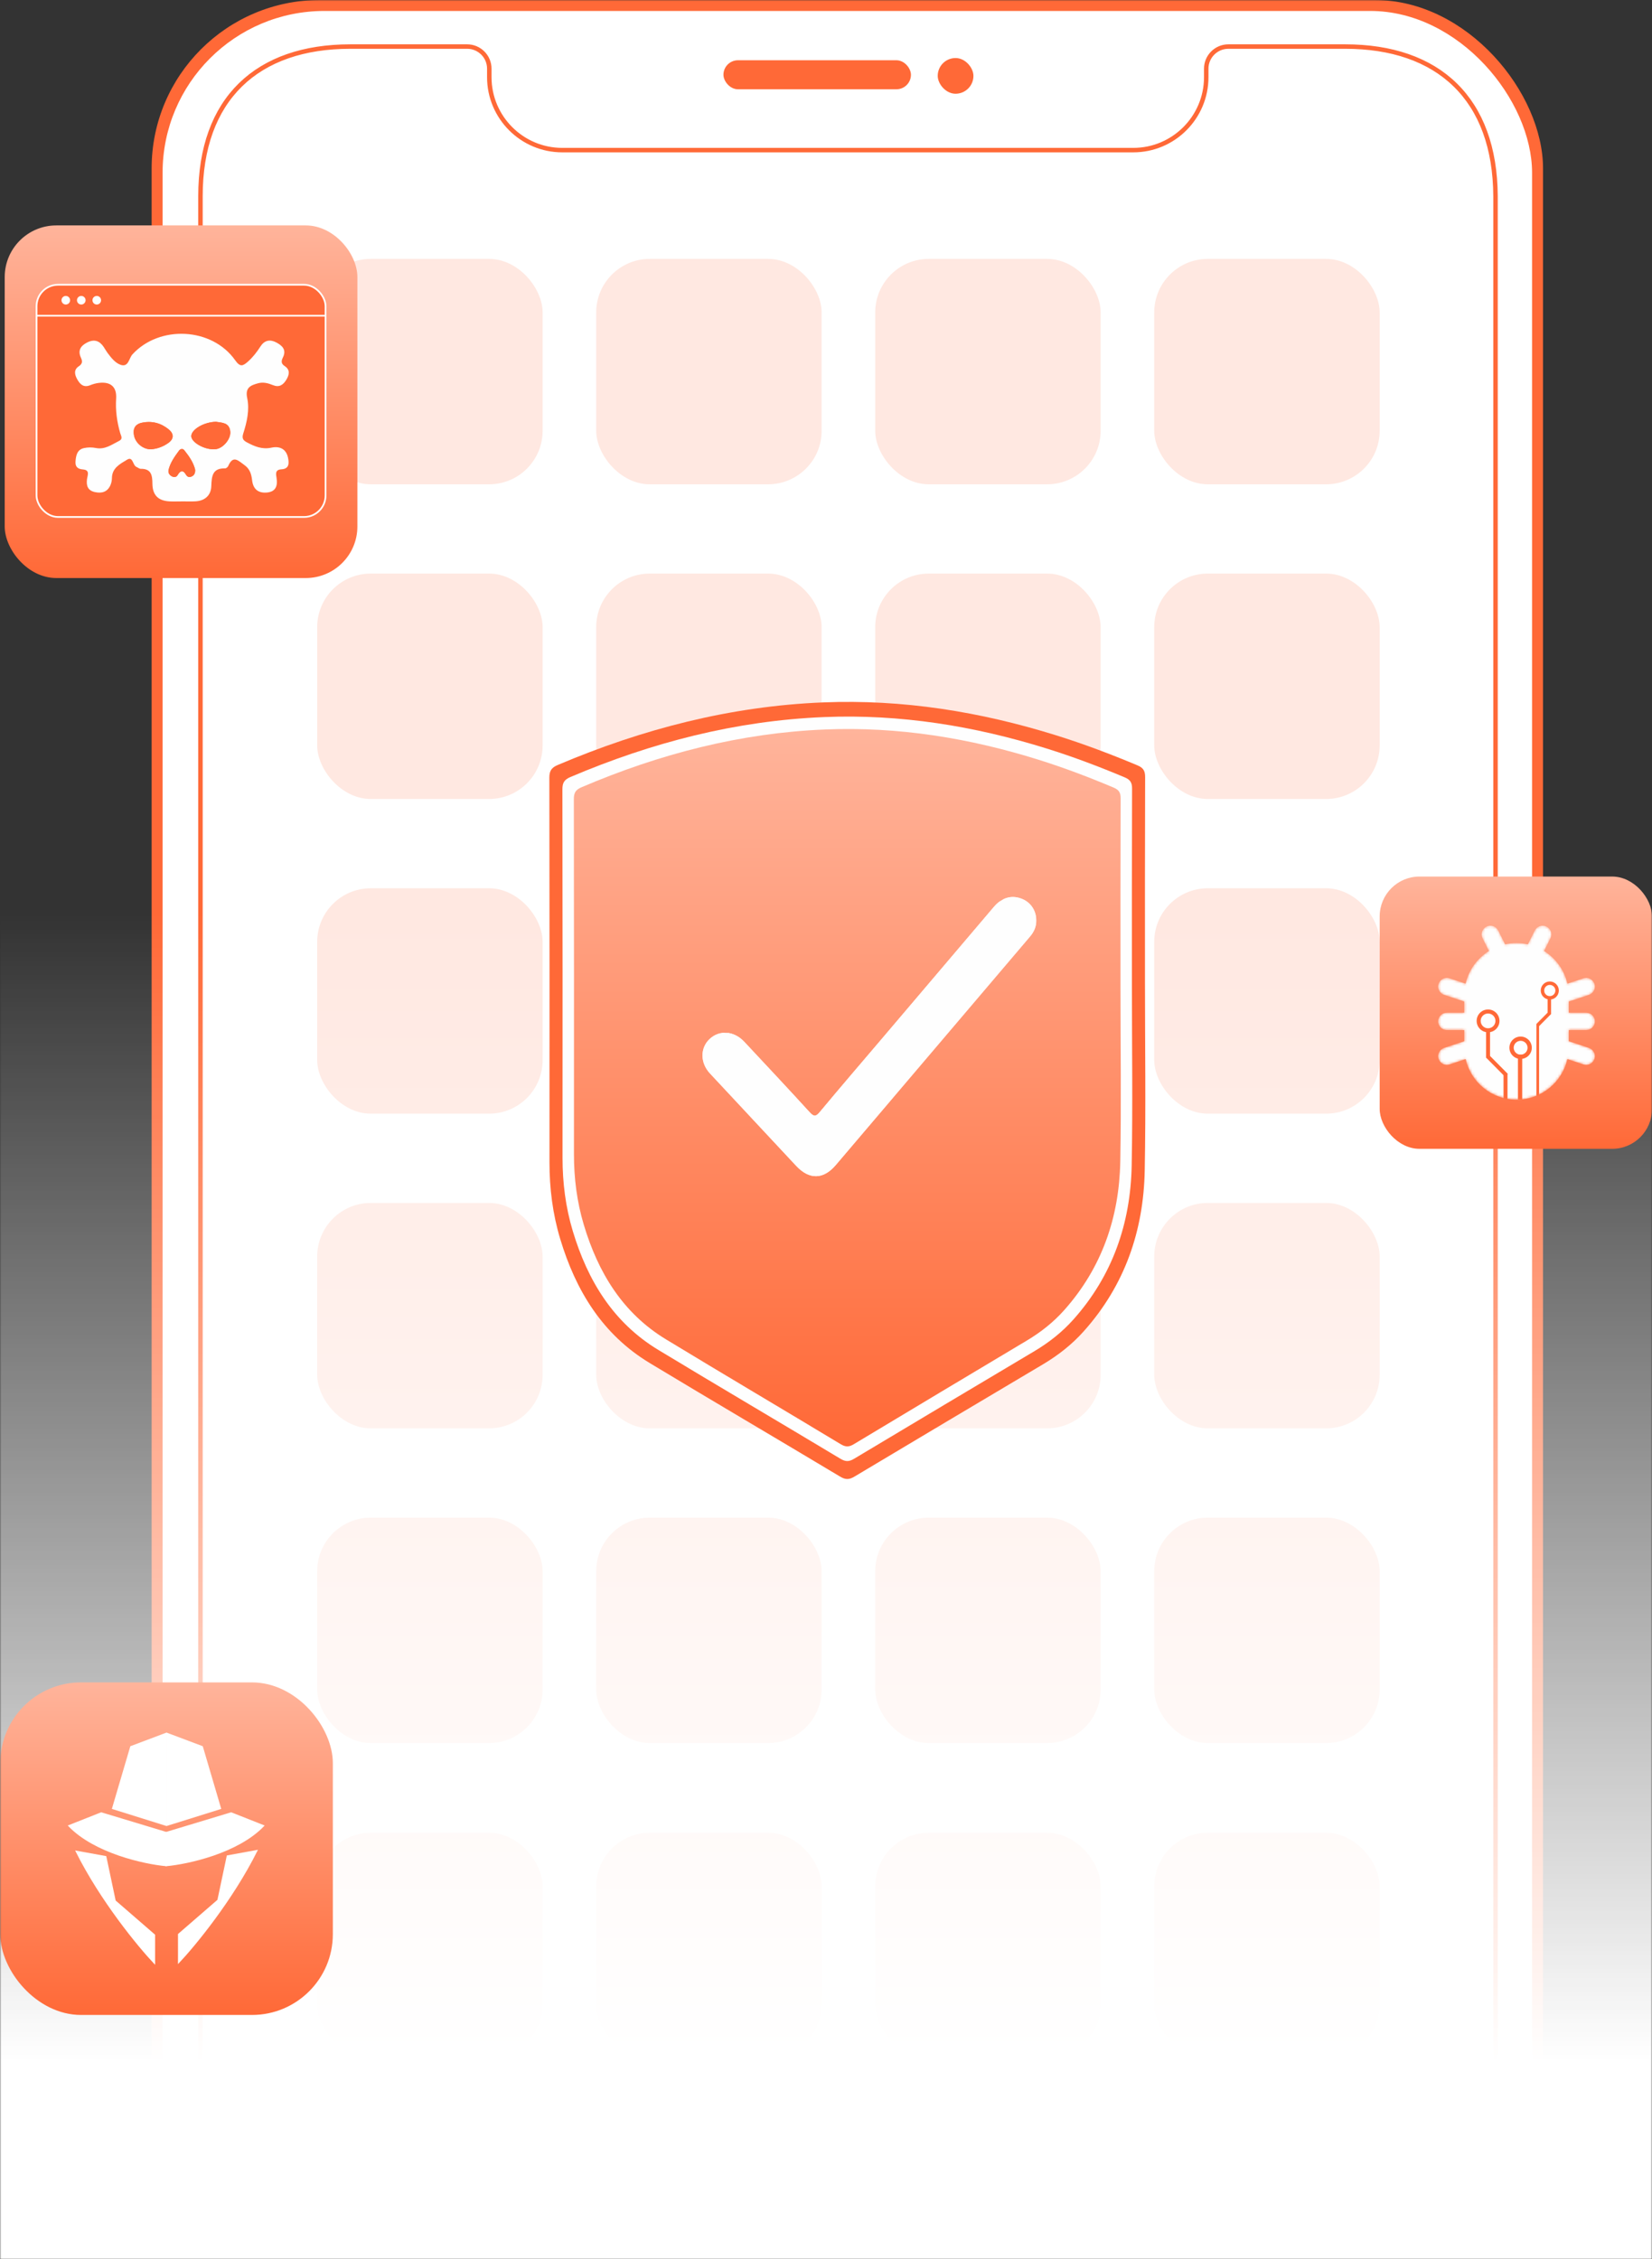 <svg width="639" height="874" viewBox="0 0 639 874" fill="none" xmlns="http://www.w3.org/2000/svg">
<rect x="0" y="0" width="639" height="874" fill="#333333" stroke="none"/>
<mask id="mask0_332_19490" style="mask-type:alpha" maskUnits="userSpaceOnUse" x="0" y="0" width="639" height="874">
<rect width="639" height="874" fill="#C4C4C4"/>
</mask>
<g mask="url(#mask0_332_19490)">
<rect x="58.652" width="538.196" height="1109.45" rx="65.133" fill="#FF6937"/>
<rect x="62.891" y="4.237" width="529.72" height="1100.97" rx="62.595" fill="white"/>
<path d="M578.473 75.946V75.942C578.386 57.127 572.895 42.614 562.834 32.806C552.775 23.001 538.266 18.013 520.368 18.013H475.126C470.419 18.013 466.579 21.853 466.579 26.56V29.841C466.579 45.423 453.929 58.074 438.346 58.074H217.493C201.911 58.074 189.261 45.423 189.261 29.841V26.56C189.261 21.853 185.42 18.013 180.713 18.013H135.472C117.573 18.013 103.064 23.001 93.027 32.806C82.987 42.615 77.539 57.13 77.539 75.946V1047.08C77.539 1065.95 84.299 1079.91 95.221 1089.14C106.122 1098.35 121.08 1102.77 137.371 1102.77H518.641C534.89 1102.77 549.848 1098.35 560.758 1089.14C571.691 1079.91 578.473 1065.95 578.473 1047.08V75.946Z" stroke="#FF6937" stroke-width="1.727"/>
<rect x="279.832" y="23.311" width="72.524" height="11.224" rx="5.612" fill="#FF6937"/>
<rect x="362.715" y="22.447" width="13.814" height="13.814" rx="6.907" fill="#FF6937"/>
<rect x="122.691" y="100.152" width="87.202" height="87.202" rx="20.721" fill="#FF6937" fill-opacity="0.15"/>
<rect x="230.613" y="100.152" width="87.202" height="87.202" rx="20.721" fill="#FF6937" fill-opacity="0.15"/>
<rect x="338.535" y="100.152" width="87.202" height="87.202" rx="20.721" fill="#FF6937" fill-opacity="0.15"/>
<rect x="446.461" y="100.152" width="87.202" height="87.202" rx="20.721" fill="#FF6937" fill-opacity="0.15"/>
<rect x="122.691" y="221.89" width="87.202" height="87.202" rx="20.721" fill="#FF6937" fill-opacity="0.15"/>
<rect x="230.613" y="221.89" width="87.202" height="87.202" rx="20.721" fill="#FF6937" fill-opacity="0.15"/>
<rect x="338.535" y="221.89" width="87.202" height="87.202" rx="20.721" fill="#FF6937" fill-opacity="0.15"/>
<rect x="446.461" y="221.89" width="87.202" height="87.202" rx="20.721" fill="#FF6937" fill-opacity="0.15"/>
<rect x="122.691" y="343.626" width="87.202" height="87.202" rx="20.721" fill="#FF6937" fill-opacity="0.15"/>
<rect x="230.613" y="343.626" width="87.202" height="87.202" rx="20.721" fill="#FF6937" fill-opacity="0.15"/>
<rect x="338.535" y="343.626" width="87.202" height="87.202" rx="20.721" fill="#FF6937" fill-opacity="0.15"/>
<rect x="446.461" y="343.626" width="87.202" height="87.202" rx="20.721" fill="#FF6937" fill-opacity="0.15"/>
<rect x="122.691" y="465.362" width="87.202" height="87.202" rx="20.721" fill="#FF6937" fill-opacity="0.15"/>
<rect x="230.613" y="465.362" width="87.202" height="87.202" rx="20.721" fill="#FF6937" fill-opacity="0.15"/>
<rect x="338.535" y="465.362" width="87.202" height="87.202" rx="20.721" fill="#FF6937" fill-opacity="0.15"/>
<rect x="446.461" y="465.362" width="87.202" height="87.202" rx="20.721" fill="#FF6937" fill-opacity="0.15"/>
<rect x="122.691" y="587.1" width="87.202" height="87.202" rx="20.721" fill="#FF6937" fill-opacity="0.15"/>
<rect x="230.613" y="587.1" width="87.202" height="87.202" rx="20.721" fill="#FF6937" fill-opacity="0.15"/>
<rect x="338.535" y="587.1" width="87.202" height="87.202" rx="20.721" fill="#FF6937" fill-opacity="0.15"/>
<rect x="446.461" y="587.1" width="87.202" height="87.202" rx="20.721" fill="#FF6937" fill-opacity="0.15"/>
<rect x="122.691" y="709" width="87.202" height="87.202" rx="20.721" fill="#FF6937" fill-opacity="0.15"/>
<rect x="230.613" y="709" width="87.202" height="87.202" rx="20.721" fill="#FF6937" fill-opacity="0.15"/>
<rect x="338.535" y="709" width="87.202" height="87.202" rx="20.721" fill="#FF6937" fill-opacity="0.15"/>
<rect x="446.461" y="709" width="87.202" height="87.202" rx="20.721" fill="#FF6937" fill-opacity="0.15"/>
<rect width="639" height="891" fill="url(#paint0_linear_332_19490)"/>
<path d="M442.879 380.303C442.886 404.467 443.237 428.638 442.783 452.788C442.343 476.172 435.048 497.278 419.187 515.018C414.659 520.081 409.381 524.24 403.546 527.716C379.179 542.206 354.791 556.676 330.473 571.241C328.443 572.459 327.025 572.466 324.961 571.228C300.449 556.532 275.794 542.069 251.324 527.299C233.005 516.243 222.711 499.242 216.704 479.333C213.786 469.673 212.534 459.76 212.54 449.668C212.568 400.088 212.582 350.508 212.492 300.928C212.485 298.253 213.235 296.994 215.768 295.92C248.605 281.977 282.661 273.165 318.444 271.722C349.211 270.477 379.151 275.307 408.466 284.447C419.173 287.785 429.64 291.74 439.975 296.077C442.274 297.042 442.948 298.246 442.941 300.634C442.845 327.185 442.872 353.744 442.879 380.303ZM407.372 351.616C407.344 347.402 404.832 343.892 400.855 342.51C396.712 341.067 392.763 342.278 389.535 346.054C373.818 364.437 358.122 382.834 342.412 401.217C333.659 411.459 324.837 421.646 316.194 431.976C314.508 433.995 313.682 434.09 311.879 432.127C302.768 422.2 293.52 412.403 284.299 402.585C279.977 397.988 273.798 397.55 269.655 401.484C265.657 405.281 265.74 411.466 269.855 415.858C281.959 428.768 294.07 441.678 306.188 454.574C311.694 460.437 317.618 460.382 322.855 454.273C350.181 422.357 377.465 390.401 404.77 358.465C406.47 356.481 407.461 354.257 407.372 351.616Z" fill="#FF6937"/>
<path d="M437.831 381.417C437.837 404.566 438.173 427.721 437.739 450.857C437.318 473.258 430.343 493.477 415.177 510.472C410.848 515.322 405.801 519.307 400.221 522.636C376.923 536.518 353.604 550.379 330.352 564.333C328.411 565.5 327.055 565.506 325.081 564.32C301.645 550.242 278.07 536.387 254.672 522.236C237.157 511.645 227.314 495.358 221.57 476.286C218.78 467.032 217.582 457.535 217.589 447.868C217.615 400.371 217.629 352.874 217.543 305.377C217.536 302.815 218.254 301.609 220.675 300.58C252.073 287.223 284.636 278.781 318.85 277.398C348.268 276.205 376.896 280.832 404.926 289.589C415.164 292.787 425.172 296.575 435.054 300.73C437.252 301.655 437.897 302.808 437.89 305.095C437.798 330.532 437.824 355.974 437.831 381.417ZM403.88 353.936C403.853 349.899 401.452 346.536 397.649 345.212C393.688 343.83 389.911 344.99 386.825 348.607C371.797 366.218 356.789 383.842 341.767 401.453C333.398 411.264 324.963 421.023 316.699 430.919C315.087 432.853 314.297 432.945 312.573 431.064C303.862 421.554 295.019 412.168 286.202 402.763C282.07 398.359 276.161 397.94 272.2 401.708C268.378 405.346 268.457 411.27 272.391 415.478C283.965 427.846 295.545 440.213 307.132 452.567C312.396 458.184 318.061 458.132 323.068 452.279C349.196 421.704 375.284 391.091 401.393 360.496C403.018 358.596 403.965 356.466 403.88 353.936Z" fill="#FEFEFE"/>
<path d="M433.414 382.432C433.421 404.739 433.743 427.052 433.326 449.346C432.922 470.933 426.227 490.417 411.669 506.794C407.514 511.468 402.67 515.307 397.314 518.516C374.95 531.892 352.567 545.25 330.248 558.696C328.384 559.82 327.083 559.827 325.189 558.684C302.692 545.118 280.063 531.766 257.604 518.131C240.792 507.924 231.344 492.23 225.83 473.851C223.152 464.933 222.003 455.782 222.009 446.466C222.034 400.696 222.047 354.927 221.965 309.157C221.959 306.687 222.647 305.525 224.971 304.534C255.11 291.662 286.366 283.528 319.208 282.195C347.445 281.046 374.925 285.504 401.83 293.942C411.657 297.024 421.263 300.675 430.749 304.679C432.859 305.569 433.478 306.681 433.471 308.885C433.383 333.396 433.408 357.914 433.414 382.432ZM400.825 355.95C400.8 352.059 398.495 348.819 394.844 347.544C391.042 346.211 387.417 347.329 384.455 350.815C370.03 367.785 355.624 384.768 341.205 401.739C333.172 411.193 325.075 420.597 317.142 430.134C315.595 431.997 314.837 432.086 313.183 430.273C304.821 421.109 296.332 412.065 287.869 403.002C283.903 398.758 278.231 398.353 274.429 401.985C270.76 405.49 270.836 411.2 274.613 415.254C285.722 427.172 296.837 439.09 307.959 450.995C313.012 456.407 318.45 456.357 323.256 450.717C348.336 421.254 373.377 391.753 398.438 362.272C399.998 360.44 400.908 358.388 400.825 355.95Z" fill="url(#paint1_linear_332_19490)"/>
<path d="M400.824 355.95C400.906 358.394 399.997 360.44 398.437 362.278C373.376 391.76 348.334 421.254 323.255 450.723C318.449 456.37 313.011 456.414 307.958 451.001C296.836 439.096 285.727 427.178 274.611 415.261C270.835 411.206 270.759 405.497 274.428 401.991C278.23 398.36 283.902 398.764 287.868 403.008C296.337 412.071 304.826 421.115 313.181 430.279C314.836 432.092 315.594 432.004 317.141 430.141C325.074 420.604 333.17 411.2 341.204 401.745C355.623 384.769 370.029 367.786 384.454 350.822C387.422 347.329 391.048 346.218 394.843 347.55C398.5 348.82 400.799 352.053 400.824 355.95Z" fill="#FEFEFE"/>
<rect x="1.824" y="87.202" width="136.414" height="136.414" rx="19.963" fill="url(#paint2_linear_332_19490)"/>
<rect x="14.133" y="110.16" width="111.793" height="89.834" rx="8.318" fill="#FF6937" stroke="white" stroke-width="0.665"/>
<circle cx="25.449" cy="116.149" r="1.664" fill="#FEFEFE"/>
<circle cx="31.437" cy="116.149" r="1.664" fill="#FEFEFE"/>
<circle cx="37.429" cy="116.149" r="1.664" fill="#FEFEFE"/>
<line x1="13.801" y1="122.137" x2="126.259" y2="122.137" stroke="white" stroke-width="0.665"/>
<path d="M70.215 193.972C68.662 193.972 67.11 194.042 65.565 193.957C61.187 193.732 58.99 191.527 58.951 187.079C58.928 183.919 58.539 181.318 54.487 181.365C53.912 181.373 53.338 180.876 52.756 180.62C51.281 179.968 51.483 176.404 49.138 177.84C46.522 179.44 43.324 181 43.292 184.959C43.285 185.836 43.098 186.776 42.757 187.583C41.608 190.3 39.457 190.952 36.725 190.37C33.977 189.78 33.34 187.964 33.643 185.448C33.829 183.919 34.924 181.838 32.113 181.613C30.01 181.443 29.039 180.55 29.21 178.438C29.396 176.148 29.862 173.92 32.471 173.346C33.938 173.019 35.591 173.012 37.066 173.307C40.63 174.021 43.238 171.979 46.079 170.559C47.655 169.767 46.825 168.657 46.506 167.577C45.241 163.207 44.628 158.758 44.923 154.186C45.21 149.722 42.865 147.579 38.27 148.123C37.128 148.255 35.972 148.573 34.908 149.008C32.377 150.048 30.972 148.705 29.885 146.757C28.868 144.94 28.41 143.046 30.538 141.648C31.919 140.732 31.943 139.754 31.298 138.365C29.979 135.531 31.252 133.714 33.813 132.441C36.492 131.114 38.541 131.851 40.125 134.242C40.622 134.995 41.057 135.795 41.592 136.517C42.997 138.396 44.581 140.437 46.7 141.144C49.728 142.153 49.876 138.582 51.203 137.122C61.645 125.672 81.976 126.603 90.974 139.374C92.868 142.06 93.908 141.648 95.873 139.917C97.837 138.178 99.374 136.16 100.779 133.978C102.262 131.688 104.365 131.16 106.826 132.457C109.225 133.714 110.894 135.337 109.419 138.31C108.783 139.599 108.651 140.655 110.095 141.602C112.385 143.1 111.88 145.087 110.685 147.013C109.481 148.938 107.968 149.978 105.507 148.961C103.737 148.232 101.827 147.719 99.84 148.263C96.928 149.054 94.762 149.947 95.616 153.976C96.587 158.564 95.515 163.246 94.095 167.694C93.543 169.425 93.901 170.264 95.43 171.086C98.427 172.701 101.377 173.951 104.971 173.182C108.115 172.515 110.661 173.578 111.407 177.072C111.865 179.23 111.888 181.388 108.821 181.559C106.314 181.699 106.756 183.453 106.982 184.928C107.478 188.165 106.531 190.339 102.991 190.556C99.746 190.758 97.914 189.089 97.526 185.86C97.247 183.515 96.719 181.458 94.537 179.905C92.162 178.205 90.167 175.915 88.28 180.278C88.102 180.689 87.496 181.194 87.1 181.186C82.07 181.07 81.883 184.292 81.728 188.142C81.588 191.636 79.259 193.732 75.626 193.941C73.825 194.042 72.008 193.957 70.2 193.957C70.215 193.957 70.215 193.965 70.215 193.972ZM58.431 173.811C60.923 173.617 63.197 172.748 65.192 171.296C67.397 169.689 67.211 167.725 65.301 166.149C62.289 163.665 58.764 162.702 54.867 163.541C52.197 164.115 51.358 165.893 51.832 168.408C52.406 171.459 55.38 173.866 58.431 173.811ZM83.544 163.168C78.925 163.253 74.097 166.087 73.988 168.649C73.895 170.97 78.685 173.842 82.574 173.796C82.962 173.788 83.35 173.788 83.723 173.718C86.526 173.182 89.32 169.72 89.064 166.987C88.738 163.401 85.835 163.556 83.544 163.168ZM75.486 181.714C74.811 178.873 73.111 176.459 71.263 174.153C70.689 173.439 69.788 173.609 69.268 174.308C67.583 176.575 65.93 178.881 65.223 181.683C64.936 182.824 65.456 183.725 66.45 184.261C67.327 184.734 68.204 184.672 68.771 183.694C69.734 182.025 70.813 181.73 71.876 183.539C72.451 184.509 73.15 184.765 74.105 184.338C75.16 183.872 75.556 182.964 75.486 181.714Z" fill="#FEFEFE"/>
<path d="M58.423 173.803C55.38 173.865 52.407 171.459 51.832 168.408C51.359 165.885 52.197 164.107 54.868 163.54C58.765 162.71 62.297 163.672 65.301 166.149C67.211 167.725 67.39 169.689 65.193 171.296C63.19 172.747 60.923 173.609 58.423 173.803Z" fill="#FF6937"/>
<path d="M83.542 163.168C85.832 163.556 88.736 163.401 89.07 166.98C89.326 169.712 86.531 173.175 83.729 173.71C83.356 173.78 82.96 173.788 82.58 173.788C78.69 173.835 73.9 170.962 73.993 168.641C74.094 166.087 78.923 163.253 83.542 163.168Z" fill="#FF6937"/>
<path d="M75.489 181.715C75.551 182.965 75.163 183.865 74.1 184.339C73.145 184.758 72.446 184.51 71.872 183.539C70.808 181.73 69.729 182.025 68.766 183.694C68.2 184.673 67.323 184.743 66.445 184.261C65.459 183.726 64.931 182.817 65.219 181.684C65.925 178.889 67.586 176.583 69.263 174.309C69.783 173.61 70.692 173.439 71.258 174.154C73.114 176.467 74.814 178.881 75.489 181.715Z" fill="#FF6937"/>
<rect x="533.668" y="339.091" width="105.333" height="105.333" rx="15.415" fill="url(#paint3_linear_332_19490)"/>
<mask id="mask1_332_19490" style="mask-type:alpha" maskUnits="userSpaceOnUse" x="556" y="358" width="61" height="68">
<path d="M614.604 405.395L606.803 402.793V398.489H613.54C615.402 398.489 616.908 396.984 616.908 395.123C616.908 393.262 615.402 391.758 613.54 391.758H606.803V387.453L614.604 384.855C616.366 384.269 617.322 382.365 616.733 380.598C616.147 378.837 614.25 377.882 612.472 378.471L606.278 380.534C605.065 375.216 601.744 370.703 597.244 367.9L599.706 362.972C600.538 361.31 599.865 359.287 598.201 358.456C596.537 357.631 594.516 358.298 593.68 359.96L590.993 365.332C589.578 365.015 588.109 364.834 586.594 364.834C585.078 364.834 583.609 365.015 582.188 365.332L579.504 359.964C578.668 358.305 576.651 357.628 574.983 358.456C573.32 359.291 572.642 361.31 573.474 362.972L575.94 367.9C571.44 370.703 568.122 375.216 566.906 380.534L560.712 378.471C558.944 377.882 557.041 378.834 556.451 380.598C555.862 382.361 556.819 384.266 558.583 384.852L566.384 387.453V391.758H559.648C557.789 391.758 556.28 393.262 556.28 395.123C556.28 396.984 557.789 398.489 559.648 398.489H566.384V402.793L558.583 405.391C556.819 405.977 555.865 407.882 556.455 409.649C556.923 411.059 558.237 411.951 559.648 411.951C559.998 411.951 560.359 411.893 560.712 411.776L566.906 409.713C568.958 418.688 576.998 425.413 586.594 425.413C596.19 425.413 604.226 418.688 606.281 409.713L612.475 411.776C612.829 411.893 613.189 411.951 613.54 411.951C614.951 411.951 616.264 411.059 616.733 409.649C617.322 407.885 616.369 405.98 614.604 405.395Z" fill="#FEFEFE"/>
</mask>
<g mask="url(#mask1_332_19490)">
<path d="M614.604 405.395L606.803 402.793V398.489H613.54C615.402 398.489 616.908 396.984 616.908 395.123C616.908 393.262 615.402 391.758 613.54 391.758H606.803V387.453L614.604 384.855C616.366 384.269 617.322 382.365 616.733 380.598C616.147 378.837 614.25 377.882 612.472 378.471L606.278 380.534C605.065 375.216 601.744 370.703 597.244 367.9L599.706 362.972C600.538 361.31 599.865 359.287 598.201 358.456C596.537 357.631 594.516 358.298 593.68 359.96L590.993 365.332C589.578 365.015 588.109 364.834 586.594 364.834C585.078 364.834 583.609 365.015 582.188 365.332L579.504 359.964C578.668 358.305 576.651 357.628 574.983 358.456C573.32 359.291 572.642 361.31 573.474 362.972L575.94 367.9C571.44 370.703 568.122 375.216 566.906 380.534L560.712 378.471C558.944 377.882 557.041 378.834 556.451 380.598C555.862 382.361 556.819 384.266 558.583 384.852L566.384 387.453V391.758H559.648C557.789 391.758 556.28 393.262 556.28 395.123C556.28 396.984 557.789 398.489 559.648 398.489H566.384V402.793L558.583 405.391C556.819 405.977 555.865 407.882 556.455 409.649C556.923 411.059 558.237 411.951 559.648 411.951C559.998 411.951 560.359 411.893 560.712 411.776L566.906 409.713C568.958 418.688 576.998 425.413 586.594 425.413C596.19 425.413 604.226 418.688 606.281 409.713L612.475 411.776C612.829 411.893 613.189 411.951 613.54 411.951C614.951 411.951 616.264 411.059 616.733 409.649C617.322 407.885 616.369 405.98 614.604 405.395Z" fill="#FEFEFE"/>
<circle cx="575.589" cy="394.935" r="4.417" fill="#FF6937"/>
<circle cx="575.589" cy="394.934" r="2.858" fill="#FEFEFE"/>
<rect x="574.809" y="398.832" width="1.541" height="10.393" fill="#FF6937"/>
<rect x="574.809" y="409.13" width="1.541" height="10.393" transform="rotate(-44.761 574.809 409.13)" fill="#FF6937"/>
<rect x="581.566" y="415.455" width="1.541" height="10.393" fill="#FF6937"/>
<circle r="3.499" transform="matrix(-1 0 0 1 599.462 383.182)" fill="#FF6937"/>
<circle r="4.332" transform="matrix(-1 0 0 1 588.179 405.323)" fill="#FF6937"/>
<circle r="2.166" transform="matrix(-1 0 0 1 599.463 383.182)" fill="#FEFEFE"/>
<circle r="2.682" transform="matrix(-1 0 0 1 588.181 405.323)" fill="#FEFEFE"/>
<rect width="1.333" height="6.665" transform="matrix(-1 0 0 1 599.961 385.682)" fill="#FF6937"/>
<rect width="1.65" height="17.33" transform="matrix(-1 0 0 1 588.801 408.005)" fill="#FF6937"/>
<rect width="1.333" height="6.665" transform="matrix(-0.71 -0.704 -0.704 0.71 599.961 392.285)" fill="#FF6937"/>
<rect width="1.028" height="27.746" transform="matrix(-1 0 0 1 595.324 396.125)" fill="#FF6937"/>
</g>
<rect x="0.098" y="650.838" width="128.644" height="128.644" rx="31.25" fill="url(#paint4_linear_332_19490)"/>
<path fill-rule="evenodd" clip-rule="evenodd" d="M43.59 699.605L50.627 675.726L64.159 670.628V706.044L43.59 699.605ZM85.254 699.605L78.217 675.726L64.685 670.628V706.044L85.254 699.605Z" fill="white"/>
<path d="M50.627 675.726L50.535 675.482L50.414 675.528L50.377 675.652L50.627 675.726ZM43.59 699.605L43.34 699.531L43.268 699.777L43.512 699.853L43.59 699.605ZM64.159 670.628H64.42V670.252L64.067 670.384L64.159 670.628ZM64.159 706.044L64.081 706.293L64.42 706.398V706.044H64.159ZM78.217 675.726L78.467 675.652L78.43 675.528L78.309 675.482L78.217 675.726ZM85.254 699.605L85.332 699.853L85.576 699.777L85.504 699.531L85.254 699.605ZM64.685 670.628L64.776 670.384L64.424 670.252V670.628H64.685ZM64.685 706.044H64.424V706.398L64.762 706.293L64.685 706.044ZM50.377 675.652L43.34 699.531L43.84 699.678L50.877 675.799L50.377 675.652ZM64.067 670.384L50.535 675.482L50.718 675.969L64.251 670.872L64.067 670.384ZM64.42 706.044V670.628H63.899V706.044H64.42ZM43.512 699.853L64.081 706.293L64.237 705.796L43.668 699.356L43.512 699.853ZM77.967 675.799L85.004 699.678L85.504 699.531L78.467 675.652L77.967 675.799ZM64.593 670.872L78.125 675.969L78.309 675.482L64.776 670.384L64.593 670.872ZM64.945 706.044V670.628H64.424V706.044H64.945ZM85.176 699.356L64.607 705.796L64.762 706.293L85.332 699.853L85.176 699.356Z" fill="white"/>
<path d="M89.418 701.357L101.918 706.305C91.918 716.722 72.752 720.888 64.418 721.67V708.909L89.418 701.357Z" fill="white" stroke="white" stroke-width="0.521"/>
<path d="M39.16 701.357L26.66 706.305C36.66 716.722 55.826 720.888 64.16 721.67V708.909L39.16 701.357Z" fill="white" stroke="white" stroke-width="0.521"/>
<path d="M40.884 718.272L29.523 716.201C39.025 735.253 53.621 752.958 59.731 759.43V748.558L44.498 735.356L40.884 718.272Z" fill="white" stroke="white" stroke-width="0.521"/>
<path d="M87.956 718.011L99.316 715.94C89.815 734.992 75.219 752.698 69.109 759.169V748.297L84.342 735.096L87.956 718.011Z" fill="white" stroke="white" stroke-width="0.521"/>
</g>
<defs>
<linearGradient id="paint0_linear_332_19490" x1="319.5" y1="324.158" x2="319.5" y2="891" gradientUnits="userSpaceOnUse">
<stop offset="0.052" stop-color="white" stop-opacity="0"/>
<stop offset="0.835" stop-color="white"/>
</linearGradient>
<linearGradient id="paint1_linear_332_19490" x1="327.752" y1="282.017" x2="327.752" y2="559.54" gradientUnits="userSpaceOnUse">
<stop stop-color="#FFB49B"/>
<stop offset="1" stop-color="#FF6937"/>
</linearGradient>
<linearGradient id="paint2_linear_332_19490" x1="70.031" y1="87.202" x2="70.031" y2="223.616" gradientUnits="userSpaceOnUse">
<stop stop-color="#FFB49B"/>
<stop offset="1" stop-color="#FF6937"/>
</linearGradient>
<linearGradient id="paint3_linear_332_19490" x1="586.334" y1="339.091" x2="586.334" y2="444.423" gradientUnits="userSpaceOnUse">
<stop stop-color="#FFB49B"/>
<stop offset="1" stop-color="#FF6937"/>
</linearGradient>
<linearGradient id="paint4_linear_332_19490" x1="64.42" y1="650.838" x2="64.42" y2="779.482" gradientUnits="userSpaceOnUse">
<stop stop-color="#FFB49B"/>
<stop offset="1" stop-color="#FF6937"/>
</linearGradient>
</defs>
</svg>
